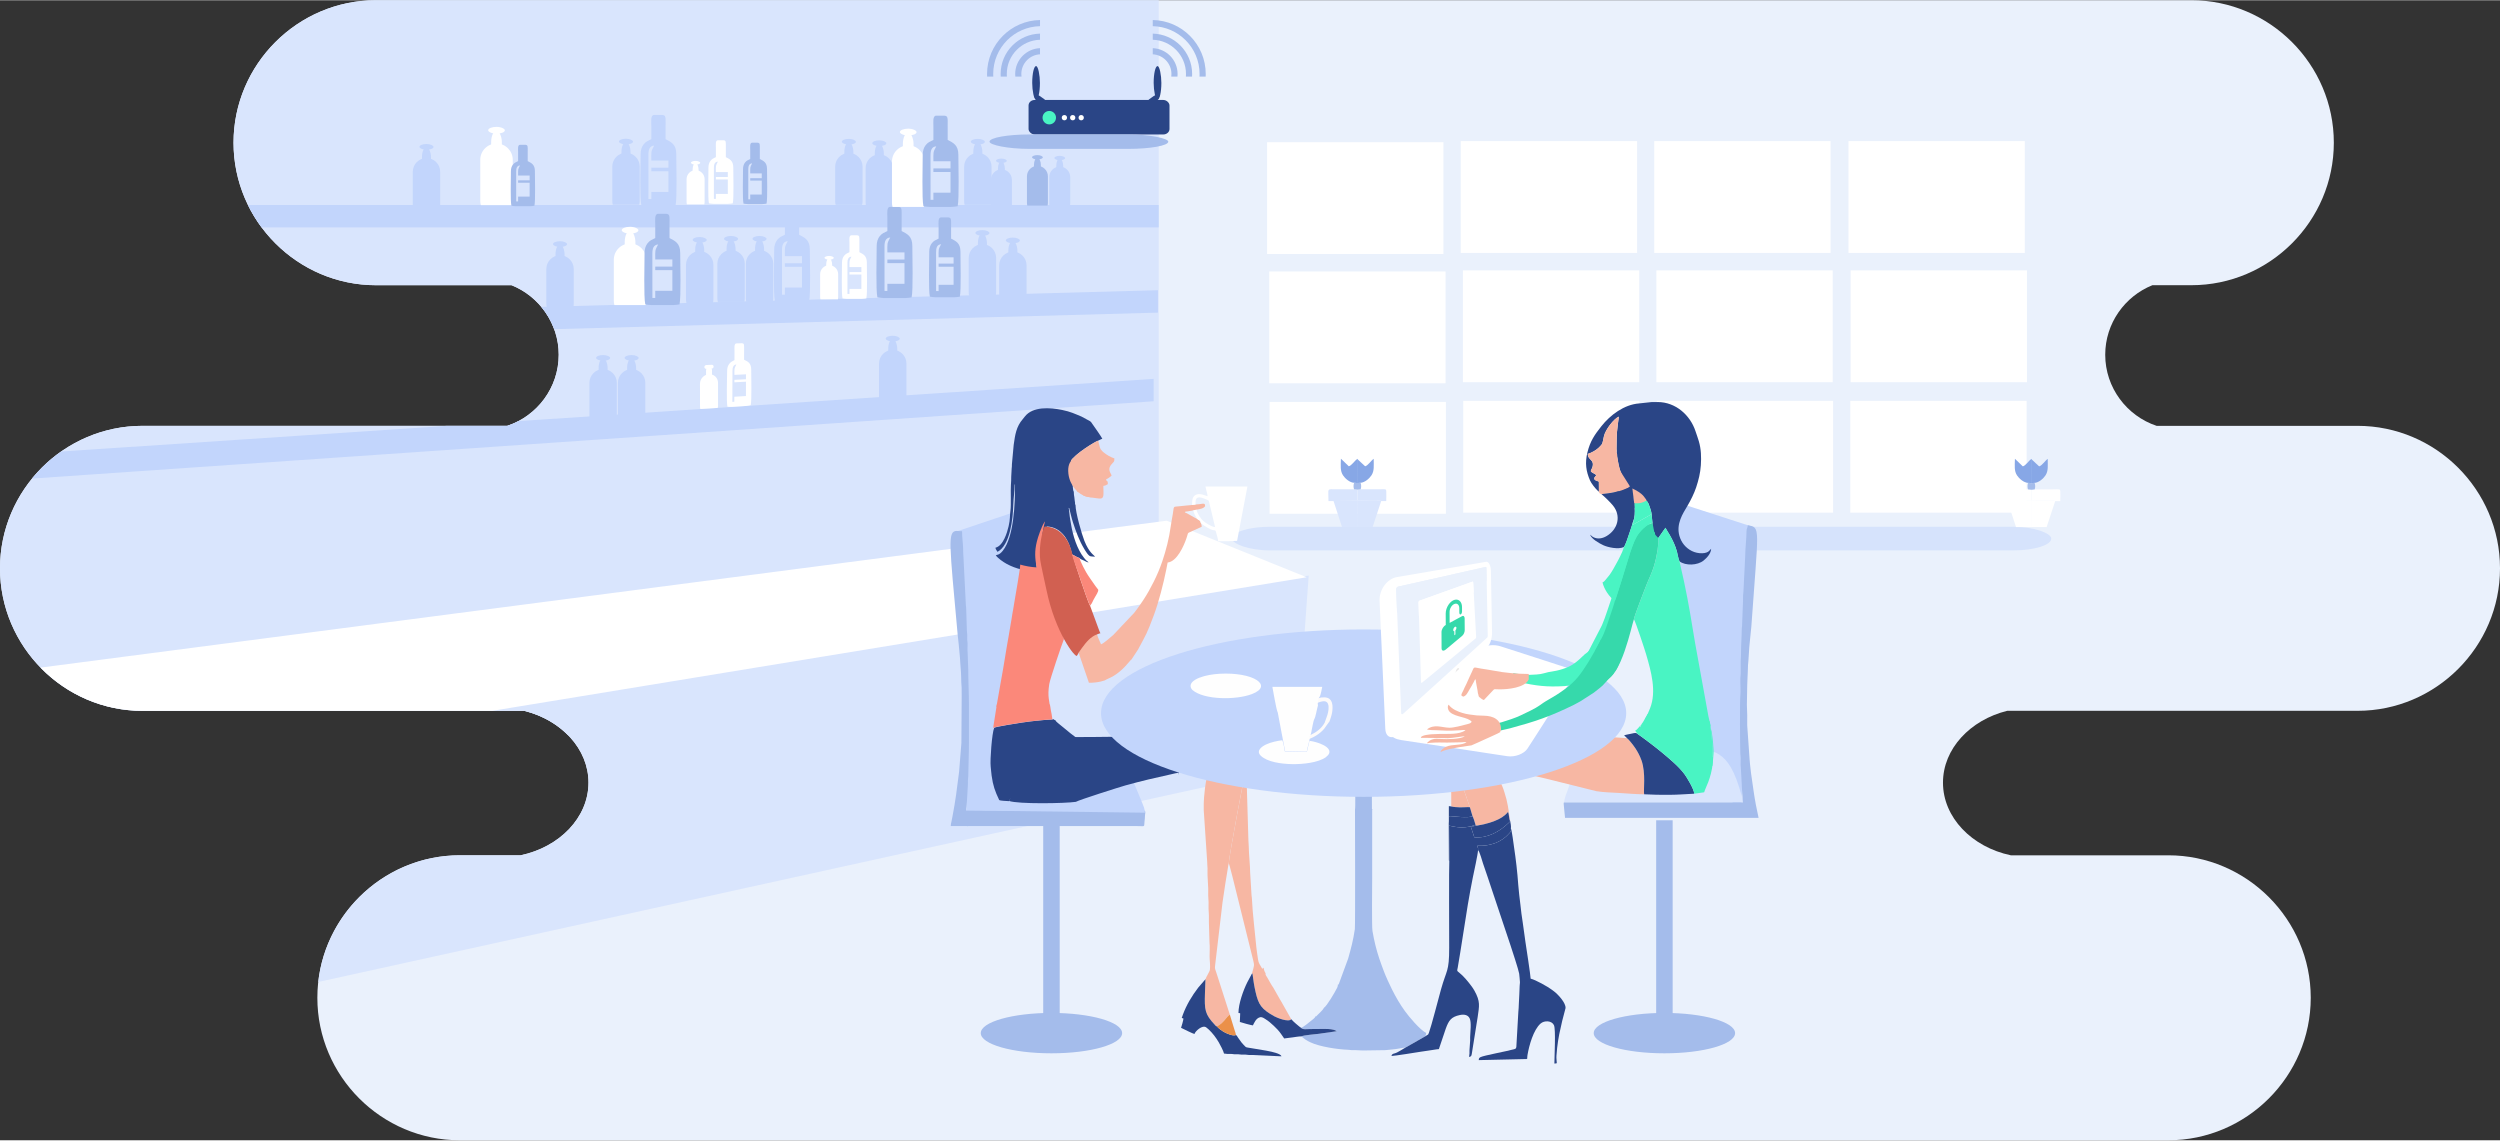 <?xml version="1.0" encoding="UTF-8"?>
<!DOCTYPE svg PUBLIC "-//W3C//DTD SVG 1.1//EN" "http://www.w3.org/Graphics/SVG/1.1/DTD/svg11.dtd">
<!-- Creator: CorelDRAW X8 -->
<svg xmlns="http://www.w3.org/2000/svg" xml:space="preserve" width="3.86644E+06px" height="1.76389E+06px" version="1.1" style="shape-rendering:geometricPrecision; text-rendering:geometricPrecision; image-rendering:optimizeQuality; fill-rule:evenodd; clip-rule:evenodd"
viewBox="0 0 370447 168929"
 xmlns:xlink="http://www.w3.org/1999/xlink">
 <rect x="0" y="0" width="370447" height="168929" fill="#333333" stroke="none"/>
 <defs>
  <style type="text/css">
   <![CDATA[
    .fil5 {fill:#2A4586}
    .fil9 {fill:#36D9AB}
    .fil7 {fill:#49F4C3}
    .fil17 {fill:#87A7E6}
    .fil8 {fill:#A4BCEB}
    .fil3 {fill:#C2D5FC}
    .fil11 {fill:#D16051}
    .fil2 {fill:#D6E3FC}
    .fil4 {fill:#D9E5FD}
    .fil12 {fill:#E7E6E6}
    .fil0 {fill:#EAF1FC}
    .fil15 {fill:#EB9049}
    .fil6 {fill:#F7B7A3}
    .fil10 {fill:#FB887A}
    .fil14 {fill:#FCFAFA}
    .fil13 {fill:#FEFEFE}
    .fil1 {fill:white}
    .fil16 {fill:#A4BCEB;fill-rule:nonzero}
   ]]>
  </style>
 </defs>
 <g id="__x0023_Layer_x0020_1">
  <g id="_657842728">
   <path class="fil0" d="M68138 126702l9010 0c5758,-1211 10054,-5590 10054,-10767l0 0c0,-5014 -4029,-9278 -9512,-10642l-56577 0c-11612,0 -21113,-9501 -21113,-21114l0 0c0,-11612 9501,-21113 21113,-21113l54063 0c4411,-1471 7613,-5647 7613,-10535l0 0c0,-4653 -2903,-8661 -6987,-10304l-20086 0c-11613,0 -21113,-9501 -21113,-21114l0 0c0,-11612 9500,-21113 21113,-21113l268994 0c11612,0 21113,9501 21113,21113l0 0c0,11613 -9501,21114 -21113,21114l-5774 0c-4084,1643 -6987,5651 -6987,10304l0 0c0,4888 3203,9064 7613,10535l29772 0c11612,0 21113,9501 21113,21113l0 0c0,11613 -9501,21114 -21113,21114l-51915 0c-5483,1364 -9511,5628 -9511,10642l0 0c0,5177 4296,9556 10054,10767l23328 0c11612,0 21113,9501 21113,21113l0 0c0,11612 -9501,21114 -21113,21114l-253152 0c-11612,0 -21113,-9502 -21113,-21114l0 0c0,-11612 9501,-21113 21113,-21113z"/>
   <g>
    <rect class="fil1" x="216819" y="59362" width="26129" height="16569"/>
    <rect class="fil1" x="245497" y="59362" width="26129" height="16569"/>
    <rect class="fil1" x="274175" y="59362" width="26129" height="16569"/>
    <rect class="fil1" x="216770" y="40028" width="26129" height="16569"/>
    <rect class="fil1" x="274224" y="40028" width="26129" height="16569"/>
    <rect class="fil1" x="245441" y="40028" width="26129" height="16569"/>
    <rect class="fil1" x="216452" y="20874" width="26129" height="16569"/>
    <rect class="fil1" x="273905" y="20874" width="26129" height="16569"/>
    <rect class="fil1" x="245122" y="20874" width="26129" height="16569"/>
    <g>
     <rect class="fil1" x="188123" y="59525" width="26129" height="16569"/>
     <rect class="fil1" x="188074" y="40190" width="26129" height="16569"/>
     <rect class="fil1" x="187755" y="21036" width="26129" height="16569"/>
    </g>
   </g>
   <rect class="fil2" x="182559" y="78018" width="121397" height="3506" rx="5655" ry="5655"/>
   <path class="fil3" d="M259854 78075c-2189,-709 -4227,-1369 -6129,-1984 -1775,-575 -3442,-1114 -5005,-1620 -199,5962 -395,11858 -589,17677 -192,5760 -382,11458 -570,17087 1476,1551 3043,3200 4711,4954 1781,1873 3687,3877 5726,6024 299,-6780 602,-13662 909,-20631 311,-7062 627,-14234 947,-21507z"/>
   <path class="fil4" d="M84106 108831c-1658,-1657 -3881,-2908 -6416,-3538l-56577 0c-11612,0 -21113,-9501 -21113,-21114l0 0c0,-11612 9501,-21113 21113,-21113l54063 0c4411,-1471 7613,-5647 7613,-10535l0 0c0,-4653 -2903,-8661 -6987,-10304l-20086 0c-11613,0 -21113,-9501 -21113,-21114l0 0c0,-11612 9500,-21113 21113,-21113l115981 0 0 35277c0,24518 0,49051 0,73554l-87591 0z"/>
   <rect class="fil5" x="152410" y="14777" width="20885" height="5112" rx="917" ry="808"/>
   <path class="fil3" d="M4749 70878c1245,-1527 2698,-2878 4316,-4009 12315,-820 24457,-1628 36400,-2422l20768 -1381 8943 0c572,-191 1123,-427 1650,-704l12924 -860c14142,-941 28076,-1867 41716,-2774 13365,-889 26541,-1766 39475,-2625 0,271 0,543 0,814 0,274 0,548 0,823 0,277 0,556 0,836 0,281 0,563 0,848 -13134,904 -26481,1823 -40060,2759 -13846,955 -27960,1927 -42358,2920 -14684,1012 -29689,2048 -44996,3102 -12708,876 -25640,1767 -38778,2673z"/>
   <path class="fil3" d="M82118 48740c-445,-1213 -1095,-2328 -1909,-3303l25464 -688c22067,-596 44041,-1190 65909,-1781 0,548 0,1099 0,1651 0,554 0,1111 0,1670 -21797,597 -43715,1197 -65699,1800l-23765 651z"/>
   <path class="fil3" d="M38766 33664c-772,-1039 -1451,-2150 -2025,-3321l134956 0 0 3321 -132931 0z"/>
   <path class="fil4" d="M68138 126702l9010 0c5758,-1211 10054,-5590 10054,-10767l0 0c0,-5014 -4029,-9278 -9512,-10642l-8866 0c16937,-2715 32915,-5275 48012,-7693 28334,-4539 53919,-8640 77088,-12352 -347,4783 -693,9547 -1037,14288 -342,4723 -684,9433 -1024,14117 -23001,5056 -48373,10634 -76427,16804 -20985,4614 -43675,9604 -68279,15015 1175,-10520 10161,-18770 20981,-18770z"/>
   <path class="fil1" d="M72957 105293l-51844 0c-5907,0 -11267,-2460 -15108,-6404 17677,-2307 34198,-4463 49694,-6485 16708,-2179 32309,-4212 46891,-6114 13545,-1768 26317,-3434 38282,-4996 11261,-1470 21926,-2859 32010,-4171 1626,658 3270,1322 4927,1992 1676,678 3371,1363 5082,2055 1733,700 3491,1410 5264,2127 1796,725 3616,1462 5459,2206 -10189,1669 -21002,3443 -32479,5326 -12285,2015 -25434,4172 -39485,6476 -15052,2468 -31241,5125 -48693,7988z"/>
   <path class="fil3" d="M141508 78794c2189,-736 4228,-1419 6130,-2057 1775,-596 3441,-1155 5005,-1680 198,6181 395,12293 589,18326 192,5972 382,11879 570,17714 -1476,1608 -3044,3318 -4712,5136 -1780,1942 -3686,4020 -5725,6245 -299,-7029 -602,-14163 -909,-21388 -312,-7321 -628,-14757 -948,-22296z"/>
   <path class="fil4" d="M231753 118861l26437 8c120,-282 82,109 60,-533 -193,-444 -342,-1066 -528,-1666 -1045,-3358 -2157,-4494 -3411,-5154 -485,-255 -1259,-35 -1775,-35 0,329 16,261 -51,193l-1439 977c-1237,271 -2392,762 -3655,798 -1237,36 -2530,-38 -3760,-388 -1159,-8 -2444,-567 -3616,-913 -1070,-315 -2459,-466 -3474,-1308 -235,443 -454,-560 -1423,411 -717,718 -1425,2244 -2066,3782 -101,244 -153,424 -263,694 -213,521 -336,857 -524,1399 -165,474 -405,967 -512,1735z"/>
   <path class="fil6" d="M214943 111500c9,11 20,26 25,35 154,248 1345,3756 1428,3991l1409 4048 385 1314c105,140 395,1055 450,1290l30 71c139,92 70,75 301,39l1066 -223c460,-112 912,-245 1325,-403 963,-370 1592,-772 2084,-1373 104,151 119,446 159,658 49,268 61,578 182,702l-343 -2223c-121,-692 -308,-1436 -523,-2075 -112,-333 -198,-651 -337,-936 -150,-305 -249,-592 -429,-895 -211,-355 -520,-815 -809,-1126 -163,-176 -233,-139 -239,-423 1178,-98 2914,232 4085,499 1300,295 2551,533 3831,856l7518 1873c1015,175 2404,206 3474,272 1172,72 2457,188 3616,190 -137,-512 283,-3143 -399,-5030 -244,-675 -566,-1276 -908,-1793 -249,-376 -979,-1339 -1249,-1489 -1766,-158 -3598,-170 -5352,-314l-10833 -475c-397,-55 -900,4 -1331,-45 -420,-47 -889,-45 -1383,-42l-1375 -52c-475,0 -951,2 -1426,-1l-1834 -6c-949,50 -1435,-272 -2131,779 -406,613 -545,1577 -467,2307z"/>
   <path class="fil5" d="M151321 84327c718,201 1631,362 2416,392 -244,-1392 -305,-2246 44,-3624 169,-667 685,-2072 1087,-2683l126 -159 139 -281c2207,112 3303,2075 3713,4142 336,128 768,468 1134,541 176,231 226,162 646,373 239,121 405,225 679,289 -99,-147 -202,-177 -345,-317 -152,-149 -199,-214 -334,-380 -1038,-1286 -1648,-3306 -1919,-4955 -62,-375 -150,-808 -195,-1180 -26,-215 -115,-1166 -162,-1264 179,72 53,-48 120,186 168,593 270,1199 510,1934 457,1396 922,2702 1665,3937 167,278 621,1081 966,1122 239,29 417,51 662,51 -152,-227 -871,-541 -1588,-2334 -395,-988 -1316,-4209 -1316,-5303 -87,-136 -76,-167 -73,-357 -49,-213 -57,-499 -100,-794 -49,-335 -82,-432 -82,-824 -166,-270 -143,-889 -177,-1251 -42,-443 -70,-871 -116,-1312l-23 -479c-35,-294 -47,-684 -64,-1002 -28,-528 -105,-555 176,-856 655,-702 1633,-1383 2461,-1920 323,-210 996,-627 1360,-762 233,-91 375,-216 611,-271 -45,-172 -1332,-2005 -1535,-2284 -116,-160 -114,-210 -287,-325l-1256 -680c-1053,-435 -1618,-724 -2885,-985 -1781,-366 -4346,-546 -5528,985l-294 368c-978,1122 -1136,2325 -1348,3795l-265 2892c0,275 -8,426 -36,627l-66 1207c2,465 -14,835 -47,1226 -63,761 50,2951 -67,3802 -124,903 -17,1226 -272,2326 -226,975 -805,2920 -1956,3187 16,190 215,476 306,612 1857,-982 2291,-4844 2344,-7026 25,-1016 203,-1953 203,-2955l51 0c0,2706 -125,7732 -1826,9836 -519,641 -813,551 -1027,654 294,438 1122,1007 1623,1280 303,166 672,334 1011,466 220,86 916,330 1136,333z"/>
   <path class="fil6" d="M242207 74846c1228,120 1408,-205 2277,-505 -226,-162 -380,-1052 -2746,-2137l469 2642z"/>
   <path class="fil5" d="M236927 72828l-10 -1501c-218,-109 -556,-147 -642,-324 -147,-303 174,-421 258,-620 -235,-285 -652,-324 -811,-611 17,-196 196,-370 265,-657 263,-1091 -711,-963 -710,-1886 629,-195 1250,-574 1617,-924 670,-637 527,-607 779,-1715 224,-980 1491,-2608 2206,-2888 -87,782 -217,1514 -280,2316 -68,856 -33,1649 -64,2492 11,85 29,173 25,260 -12,273 22,84 -54,201 134,62 110,482 123,653 125,692 208,1490 473,2137 51,154 114,297 164,411l137 378c142,164 340,582 482,786 176,252 385,486 588,677 -291,310 -1663,545 -2032,798 11,373 755,1806 990,1989 331,257 1282,334 1808,415l-358 -2868c1697,781 1808,1421 1971,1538 92,147 92,97 122,263 217,172 361,604 473,911 111,305 247,744 286,1090l127 1295c47,1233 -377,2923 -1238,3684 -495,439 -654,388 -1022,610 1550,-143 2889,-1910 3122,-2053l1063 -1515c171,342 433,709 646,1085 419,737 861,1655 1068,2495 68,274 261,1246 369,1396 909,673 2658,617 3574,-126 487,-395 1097,-1057 1113,-1740 -195,143 -317,633 -1324,665 -1110,35 -2076,-494 -2709,-1268 -283,-346 -534,-812 -673,-1313 -490,-1772 482,-3257 1213,-4478 461,-769 983,-1832 1271,-2701 359,-1088 615,-2095 695,-3277 83,-1223 45,-2397 -301,-3572 -161,-548 -321,-959 -496,-1490 -775,-2357 -2932,-4312 -5616,-4309l-825 0c-46,4 -91,8 -136,14l-1793 194c-2196,172 -4254,1703 -5578,3386 -973,1237 -1649,2169 -2067,3891 -378,1559 -199,2777 393,4140 187,432 750,1150 1110,1488 79,74 27,25 81,72 46,40 81,63 127,106z"/>
   <path class="fil7" d="M239056 87715c-92,445 -714,2228 -908,2809 -193,578 -503,1482 -750,2028 -26,57 -61,127 -97,204l-2106 4074c283,59 2297,2458 2738,2516 10,2 784,-608 1056,-1158l2765 -7877c57,-481 1828,-5014 2013,-5429 423,-954 726,-1629 1013,-2738 216,-831 519,-2479 431,-3350 -224,136 -1505,1828 -2989,1964 352,-213 504,-164 979,-584 823,-728 1230,-2346 1185,-3526 -888,218 -1838,1260 -2217,1911 -463,794 -851,1996 -1143,2950 -212,690 -1838,6021 -1970,6206z"/>
   <path class="fil7" d="M245722 79685c93,911 -224,2632 -449,3501 -301,1159 -617,1864 -1059,2861 -193,433 -2044,5169 -2104,5672 259,411 1613,4509 1823,5239 720,2490 1569,5440 570,7965 -192,485 -483,1195 -780,1609 166,27 637,382 942,540 346,180 660,334 1040,489 2074,848 4400,930 6576,348 399,-106 801,-276 1172,-364 -42,-457 -228,-1000 -306,-1466l-1950 -10730c-543,-3255 -959,-5936 -1654,-9193l-675 -3010c-108,-150 -301,-1122 -369,-1396 -207,-840 -649,-1758 -1068,-2495 -213,-376 -475,-743 -646,-1085l-1063 1515z"/>
   <g>
    <path class="fil8" d="M247340 122068c0,0 3,-811 0,0zm13244 -917c-249,-1068 -570,-2767 -722,-3861l-390 -2717c-51,-475 -120,-927 -157,-1370 -23,-283 -36,-421 -60,-704l-354 -5044c-14,-496 0,-1030 2,-1530 3,-508 -51,-958 -51,-1527 0,-1128 51,-1806 51,-2902l116 -2991c90,-656 144,-2510 277,-3542l214 -2128c1039,-14893 1426,-14673 -528,-15043 0,356 -179,470 -183,838 -13,1291 -184,2458 -199,3823l-255 5092c-1,295 -47,347 -55,608 -19,651 4,1260 -52,1934l-99 2600c-12,236 -53,314 -52,609 4,958 -106,2305 -101,3209 2,493 -13,908 -48,1327l-1 1985c0,295 -47,347 -54,608 -25,817 80,1923 -6,2693 -78,690 -48,7542 7,8562 13,237 54,314 52,610 -1,387 -36,1002 13,1362 48,349 26,901 74,1250l67 1308c21,872 102,1682 160,2548 22,133 60,52 -60,111l-26437 -2c-42,60 -23,-18 -43,108 -9,60 -9,66 -4,128l200 2048 13600 0 15078 0z"/>
   </g>
   <path class="fil8" d="M200764 116568c63,277 92,3166 18,3337 0,534 51,17234 -20,17724 -242,1665 -558,2822 -988,4359l-1437 3910c-56,-74 -35,31 -51,-156 -79,163 -12,308 -143,574 -340,689 -1524,2705 -1955,2978 -152,331 -725,829 -940,1053 -273,285 -204,243 -324,198 -22,242 -405,470 -697,716 -308,258 -1121,925 -1436,1003 240,299 802,189 1267,185 476,-4 951,-7 1427,-12 716,-7 2086,-77 2591,336l-2612 376c-513,67 -2338,207 -2641,387l644 490c240,161 457,264 726,394 1324,637 4054,1053 5621,1102 253,8 258,46 508,53 183,5 379,-4 564,-3 358,0 643,53 1068,52l3312 -49c324,-9 688,-89 1018,-103 584,-25 1814,-302 1986,-282l2955 -1681c39,-209 96,-247 101,-482 -964,-510 -2538,-2402 -3136,-3229 -743,-1027 -1356,-2086 -1923,-3221 -345,-688 -938,-1966 -1198,-2672 -235,-635 -457,-1212 -677,-1870 -469,-1407 -759,-2627 -1020,-4123 -112,-643 -43,-6738 -43,-7697 0,-3429 0,-6857 0,-10286l93 0c-167,-94 -134,-49 -129,-560 5,-591 -33,-1600 45,-2088l-9 -1630c-140,0 -107,33 -81,-110 -198,-616 -752,-1509 -1066,-1951 -170,-241 -1112,-1514 -1400,-1685l-18 4663z"/>
   <path class="fil6" d="M214943 113809l80 1944c-98,451 22,1214 22,1885l0 1828c387,93 914,118 1324,132 450,15 1039,-61 1436,-24l-1409 -4048c-83,-235 -1274,-3743 -1428,-3991 -5,-9 -16,-24 -25,-35 -125,341 0,1784 0,2309z"/>
   <path class="fil9" d="M239292 89006c-96,466 -746,2329 -949,2936 -201,603 -525,1547 -784,2119 -27,58 -63,132 -101,212l-2200 4257c295,62 2093,2208 2554,2269 2450,-606 3924,-8015 4298,-9080 60,-503 1911,-5239 2104,-5672 442,-997 758,-1702 1059,-2861 225,-869 542,-2590 449,-3501 -708,-708 -496,-565 -862,-2241 -927,228 -1919,1317 -2315,1996 -484,830 -890,2086 -1195,3083 -221,720 -1920,6290 -2058,6483z"/>
   <path class="fil6" d="M179059 114582c-408,514 -693,3717 -690,4430 1,340 1,680 0,1019l511 7637c-2,394 42,651 51,967 10,341 -26,735 1,1068l101 1936c5,337 -1,682 -2,1020 -1,400 53,622 53,966 1,340 -1,681 -3,1021 -1,368 54,563 52,966 -1,340 0,679 0,1019l88 3018c70,507 15,1467 14,2023 -1,592 128,1394 47,1981 -46,328 -548,1029 -658,1411l-74 2055c-85,2476 -14,3138 1449,4688 56,59 80,97 120,134 154,141 41,74 183,98 979,-378 1479,-1523 1938,-1710l-2018 -6283c-241,-722 -223,-493 -129,-1363l1056 -8976c155,-1004 298,-1935 437,-2924l351 -2144c25,-182 81,-576 142,-766 -21,-690 2412,-13726 2607,-14116l12 -193c99,-711 418,-1667 462,-2341 53,-811 -214,-1784 -729,-2007 -230,-190 -540,-133 -917,-133 -334,0 -695,33 -1019,-23 -367,142 -880,772 -1118,1044 -295,338 -619,827 -864,1274 -266,483 -462,922 -678,1461 -214,535 -309,1102 -503,1649l-273 94z"/>
   <rect class="fil8" x="154581" y="121765" width="2443" height="30588"/>
   <path class="fil8" d="M168487 122373c958,0 1058,119 1075,-250 9,-207 13,-283 31,-426 35,-275 62,-537 65,-801 4,-233 26,-251 46,-417 5,-39 12,-159 10,-194l-55 -183 -26502 -71c39,-392 97,-852 116,-1222l145 -2503c22,-198 5,-452 6,-656 0,-306 51,-369 54,-658 21,-1688 100,-3327 100,-5145 0,-1783 0,-3565 0,-5347 0,-1758 -102,-3532 -102,-5296l-94 -2553c-43,-379 -1,-920 -6,-1319 -3,-283 -51,-324 -55,-607 -3,-237 7,-479 4,-717 -3,-282 -51,-324 -55,-607l-98 -3211c0,-295 -46,-347 -54,-608l-352 -7031c-37,-457 -47,-863 -52,-1324 -7,-644 -155,-1560 -155,-2544 -318,0 -510,-41 -867,-49 -1273,141 -1024,1762 209,15321 193,1644 553,5388 555,7135 0,315 54,395 54,710l-51 8252 -343 4291c-345,2646 -481,4012 -996,6693 -37,190 -89,459 -127,637 -49,226 -115,463 -115,700 9208,0 18401,0 27609,0z"/>
   <path class="fil10" d="M151178 83624c0,560 -724,4749 -828,5311 -76,408 -144,877 -220,1325 -79,461 -168,888 -223,1322l-448 2643c-397,2146 -732,4513 -1129,6595l-662 3760c-45,80 43,147 43,147 251,-101 1357,65 1837,63 689,-3 1259,54 1987,54l3037 -8c225,-28 753,-94 987,-100 0,-877 -397,-1420 -81,-3414 124,-778 1863,-5892 2182,-6670 41,-102 -2115,-5993 -2438,-7820 -163,-920 -767,-4016 -830,-4654 -165,-1661 66,-3478 460,-4960l-126 168c-402,644 -919,2125 -1088,2829 -349,1453 -287,2354 -44,3822 -785,-32 -1698,-201 -2416,-413z"/>
   <path class="fil5" d="M219013 125938c228,156 646,1693 737,1966 232,695 465,1343 688,2012 228,685 448,1338 675,2024l2720 8127c198,610 1186,3589 1277,4172 62,394 71,851 110,1217 23,211 -40,320 -39,594l-53 1322c-68,819 -64,1855 -143,2557l-294 5153c-53,270 -94,283 -355,359 -975,284 -4484,921 -4947,1165 -195,102 -263,169 -269,444l7072 -161c208,-77 59,-37 146,-567 235,-1430 880,-3749 1937,-4683 567,-500 1661,-458 1987,230 294,618 65,4693 65,5690 201,0 206,-16 356,-51 0,-383 -85,-675 -48,-1117 27,-328 61,-792 99,-1123 82,-721 180,-1390 318,-2075 131,-649 282,-1334 436,-1958l494 -1887c61,-751 -1033,-1959 -1676,-2461 -132,-103 -219,-164 -350,-262 -641,-479 -2415,-1473 -3144,-1643 0,-383 -708,-5060 -779,-5484 -148,-881 -231,-1880 -385,-2773 -154,-890 -263,-1885 -364,-2793 -102,-909 -242,-1877 -304,-2802 -67,-983 -161,-1930 -266,-2892 -100,-918 -232,-1855 -369,-2788 -22,-145 -329,-2580 -462,-2720 77,396 -46,490 -234,708 -1162,1344 -2900,1950 -4747,1842 64,319 165,351 111,658z"/>
   <path class="fil5" d="M218670 122249l-30 -71c-1406,521 -2422,488 -3923,125l41 5264c-65,455 -19,11482 -19,12832 0,3622 -385,3207 -1212,6172 -392,1406 -1406,5370 -1798,6451 -102,281 -104,219 -182,277 -111,81 -200,112 -322,210l-2955 1681c-452,236 -1156,749 -1610,862 -276,68 -417,124 -478,387 431,0 3747,-537 4358,-634l888 -130c456,-47 1457,-247 1783,-254l1027 -3048c441,-1196 788,-1728 2074,-2000 685,-145 1218,-6 1460,489 289,589 95,2021 73,2775 -5,166 11,346 2,511l-100 1428c-13,164 7,343 -2,507 -12,230 -51,241 -51,509 409,-96 358,-309 437,-735l828 -5181c230,-1660 439,-2268 -485,-3928 -144,-259 -298,-477 -467,-705 -431,-583 -1152,-1461 -1718,-1897 -484,-374 -363,-344 -291,-757 529,-3020 990,-6286 1499,-9348 226,-1359 484,-2739 744,-4043 106,-526 789,-3622 772,-4060 54,-307 -47,-339 -111,-658 1847,108 3585,-498 4747,-1842 188,-218 311,-312 234,-708 53,-277 -43,-831 -96,-1081l-143 157c-50,52 -76,76 -127,126 -1310,1253 -3100,2271 -5052,2109l-538 -1636c183,-3 661,26 743,-156z"/>
   <path class="fil6" d="M177279 74711l-642 84c-568,61 -1231,106 -1870,185 -1004,126 -767,-136 -982,1157 -101,607 -227,1218 -309,1831 -225,1711 -702,3573 -1246,5170 -367,1077 -783,2051 -1264,3014 -487,972 -970,1854 -1552,2726 -293,439 -568,854 -876,1262 -153,204 -304,411 -458,612l-3115 3302c-392,316 -1442,1293 -1827,1382 -38,-164 -90,-222 -151,-357 -117,-255 -446,-1042 -460,-1272 -477,197 -609,217 -984,492 -742,546 -1287,1480 -1769,2205 -5,7 -14,137 -46,68 -4,-8 -16,24 -24,35 196,112 125,74 270,516 66,201 141,393 198,566l1184 3450c634,0 1245,-59 1794,-192 226,-55 347,-120 564,-164 132,-107 907,-430 1147,-569 1640,-951 2547,-2363 2760,-2500l51 -37 968 -1477c1262,-2352 1303,-2320 2328,-5056 719,-1916 1440,-4733 1845,-6762 69,-350 128,-724 208,-1065 1359,-113 2408,-2455 2795,-3622 264,-796 133,-704 463,-861l1785 -813c0,-283 -57,-298 -102,-530 -113,-180 -40,-258 -198,-393 -43,-37 -134,-77 -192,-112 -92,-55 -136,-92 -189,-136 -203,-57 -1576,-903 -1816,-967 111,-152 -66,-60 510,-153 202,-32 380,-88 581,-102l641 -136c529,-108 1017,-142 1274,-526 -8,-360 -108,-401 -494,-344 -189,28 -576,89 -800,89z"/>
   <path class="fil3" d="M159420 114351c-1612,1005 -8563,1480 -9911,-563 -340,-130 -1249,-178 -1448,-766l-1442 594c-1199,736 -2269,2260 -3223,5595 -124,434 -108,498 -239,846l26502 331c-109,-874 -149,-730 -449,-1558l-1508 -3629c-1029,-1983 -1383,-2450 -2526,-2457l-2874 845c-455,317 -981,133 -1448,370l-1434 392z"/>
   <path class="fil5" d="M156086 106561c-305,253 -6423,11501 -6577,12085 1348,486 8299,373 9911,134 433,-273 6591,-2228 7356,-2438 2655,-730 4150,-1065 6843,-1665 280,-62 723,-182 1032,-211l0 319c49,-141 124,-1292 169,-1601 74,-507 173,-972 256,-1471 -1934,170 -3918,475 -5859,701 -1940,225 -5443,-2115 -7376,-1864 -1091,142 -5566,-3939 -5755,-3989z"/>
   <path class="fil11" d="M154649 78253c-435,1406 -691,3129 -509,4703 70,605 739,3541 919,4414 1325,6411 4285,10077 4515,9768 125,-188 234,-343 291,-531 9,-11 22,-43 27,-35 35,69 45,-61 51,-68 533,-725 1137,-1659 1959,-2205 415,-275 561,-295 1090,-492 142,20 53,47 -113,-408l-1354 -3678c-186,-225 -1195,-3204 -1375,-3739 -426,-1269 -847,-2549 -1235,-3868 -453,-2067 -1668,-4030 -4112,-4142l-154 281z"/>
   <path class="fil5" d="M157892 109236l-51 52c-1574,1141 -2360,1770 -3793,3031 -255,225 -435,461 -688,687 -285,255 -1142,1211 -1261,1504l23084 -2540 877 -2887c-1523,0 -3045,0 -4568,0 -4116,0 -8305,107 -12480,102 -450,-1 -705,51 -1120,51z"/>
   <path class="fil5" d="M147318 107810c-337,773 -624,4796 -523,5696 49,439 83,956 142,1385 205,1481 500,2320 1124,3621 199,127 1108,137 1448,166 154,-530 2321,-2460 2626,-2690 21,-179 379,-641 577,-676 119,-293 1118,-1532 1403,-1787 253,-226 527,-321 782,-546 1433,-1260 1748,-1796 3321,-2936l-326 -807c0,0 105,-250 -466,-960 -481,-597 -679,-869 -1028,-1569l-312 -146c-1560,85 -3061,245 -4581,468 -607,89 -3901,605 -4187,781z"/>
   <path class="fil6" d="M182079 127873c59,97 228,775 274,956 85,332 174,645 265,1009l3066 12364c225,892 158,824 -183,2050l86 -35c114,931 251,1829 456,2722 444,1930 865,2552 2788,3624 358,200 2119,935 2503,427l-1333 -2360c-108,-226 -229,-378 -339,-577l-1003 -1773c-129,-122 -720,-1202 -904,-1515 -69,-117 -280,-374 -210,-491 -23,-182 -94,-207 -184,-419 -93,-219 -55,-248 -128,-502l-196 161c-367,-675 -547,-803 -623,-1380 -73,-557 -188,-1196 -243,-1743l-373 -3650c-128,-1191 -237,-2470 -298,-3725 -10,-223 -40,-185 -50,-408l-204 -3361c7,-841 -206,-2927 -206,-3817 1,-383 -47,-599 -51,-916l-260 -8804c-64,-573 -43,-1300 -43,-1953 -195,390 -2628,13426 -2607,14116z"/>
   <path class="fil5" d="M241075 109349c270,150 1000,1113 1249,1489 342,517 664,1118 908,1793 682,1887 262,4518 399,5030 1230,72 2523,88 3760,80 1263,-7 2418,-109 3655,-166 -1,-660 -1138,-2493 -1449,-2907 -891,-1187 -2210,-2261 -3350,-3220 -795,-669 -2852,-2234 -3695,-2806 -210,-142 -560,-17 -937,64 -246,53 -781,144 -948,224 136,203 259,165 408,419z"/>
   <path class="fil1" d="M176637 74795l642 -84 -132 0c0,-546 -54,-1279 976,-976 279,82 468,179 736,283 331,130 246,124 386,683l805 3371c-339,-28 -691,-227 -953,-371 -333,-183 -506,-314 -787,-537 -382,-305 -914,-1126 -1011,-1672l-641 136 183 0c18,223 131,467 220,646l322 576c53,44 97,81 189,136 58,35 149,75 192,112 158,135 85,213 198,393 292,275 643,476 976,674 1375,819 1034,-181 1401,1198 57,216 165,575 170,797 475,0 950,0 1426,0 528,0 854,-51 1375,-51l1528 -8045 -6214 0c56,239 101,457 163,702 52,206 142,460 142,723 -350,-81 -1081,-484 -1696,-219 -535,232 -596,770 -596,1525z"/>
   <ellipse class="fil3" cx="202059" cy="105638" rx="38911" ry="12403"/>
   <path class="fil1" d="M206997 85473c1797,-308 3392,-580 4813,-822 1401,-239 2645,-455 3754,-643 914,-156 1752,-299 2523,-430 764,-129 1465,-254 2109,-366 388,-68 710,542 724,1341 27,1549 57,3091 85,4621 28,1525 55,3045 83,4553 14,776 -270,1703 -647,2078 -619,617 -1293,1290 -2025,2021 -740,737 -1544,1542 -2419,2413 -1052,1047 -2224,2223 -3546,3538 -1343,1337 -2843,2831 -4532,4506 -1333,1322 -2578,1224 -2649,-350 -69,-1538 -142,-3087 -209,-4643 -68,-1549 -137,-3109 -207,-4676 -71,-1589 -144,-3186 -216,-4791 -71,-1600 -142,-3203 -214,-4821 -74,-1681 1142,-3284 2573,-3529z"/>
   <g id="_562387472">
    <path class="fil0" d="M207184 86885c1753,-392 3314,-743 4707,-1053 1375,-306 2595,-585 3686,-831 903,-204 1734,-391 2498,-562 755,-169 1453,-325 2091,-472 48,-11 89,64 91,170 32,1692 66,3385 98,5060 33,1669 66,3327 98,4979 1,101 -36,221 -83,264 -619,564 -1289,1177 -2020,1841 -738,671 -1539,1397 -2412,2190 -1046,951 -2215,2008 -3524,3194 -1332,1207 -2818,2546 -4483,4051 -160,144 -300,109 -308,-72 -61,-1491 -119,-2994 -179,-4500 -60,-1502 -119,-3015 -181,-4528 -62,-1538 -125,-3084 -185,-4642 -60,-1549 -123,-3103 -187,-4666 -8,-197 124,-385 293,-423z"/>
    <path class="fil0" d="M207168 86889c1756,-393 3316,-744 4713,-1054 1378,-306 2600,-584 3693,-832 905,-205 1734,-391 2499,-564 757,-171 1453,-325 2093,-472 48,-11 89,64 91,170 13,575 22,1150 33,1724 2,104 -34,206 -83,224 -635,231 -1326,485 -2078,759 -758,276 -1584,574 -2482,900 -1083,394 -2294,834 -3657,1322 -1383,496 -2932,1051 -4668,1675 -169,61 -315,-49 -322,-241 -41,-1059 -83,-2124 -127,-3189 -8,-195 124,-384 295,-422z"/>
    <path class="fil0" d="M208474 87750c221,-59 410,108 418,374 9,264 -158,536 -380,602 -218,67 -412,-104 -422,-373 -12,-276 164,-544 384,-603z"/>
    <path class="fil0" d="M209858 87384c201,-51 364,111 373,360 9,252 -142,505 -340,565 -203,63 -376,-99 -385,-357 -9,-260 151,-517 352,-568z"/>
    <path class="fil0" d="M211125 87048c182,-46 331,109 339,346 7,243 -128,478 -309,535 -185,54 -340,-100 -348,-346 -10,-246 135,-489 318,-535z"/>
   </g>
   <g id="_562386992">
    <path class="fil1" d="M210336 88971c419,-149 826,-296 1223,-438 407,-146 805,-288 1188,-425 390,-138 766,-273 1130,-404 372,-133 734,-264 1082,-390 592,-213 1157,-414 1695,-606 548,-195 1072,-381 1564,-561 39,-15 73,40 77,122 70,1318 145,2653 217,3993 73,1350 146,2710 221,4080 4,84 -23,182 -61,214 -493,408 -1012,838 -1563,1292 -540,444 -1107,916 -1706,1411 -350,289 -713,589 -1088,899 -367,302 -748,614 -1140,939 -390,323 -792,655 -1207,996 -405,332 -822,676 -1251,1027 -79,65 -151,14 -154,-109 -32,-1013 -63,-2024 -94,-3026 -30,-988 -61,-1976 -91,-2954 -31,-981 -61,-1959 -90,-2935 -29,-958 -60,-1913 -90,-2861 -3,-120 59,-236 138,-264z"/>
    <path class="fil1" d="M210332 88975c418,-149 827,-295 1224,-436 408,-146 805,-289 1190,-426 389,-138 765,-275 1130,-405 373,-134 735,-263 1083,-389 594,-214 1157,-417 1695,-611 550,-198 1072,-379 1566,-562 39,-14 71,40 76,122 25,447 50,897 74,1346 4,83 -22,166 -62,184 -493,221 -1014,460 -1564,707 -538,242 -1103,497 -1698,763 -349,156 -710,322 -1084,489 -364,163 -742,333 -1131,506 -386,171 -784,351 -1194,533 -400,178 -809,361 -1231,551 -80,36 -148,-35 -152,-154 -20,-652 -41,-1305 -61,-1951 -3,-117 58,-238 139,-267z"/>
    <path class="fil1" d="M210959 89466c109,-42 205,58 210,224 5,168 -78,343 -189,388 -108,43 -203,-59 -209,-228 -6,-171 80,-342 188,-384z"/>
    <path class="fil1" d="M211660 89196c104,-39 191,60 196,222 6,163 -71,330 -176,371 -104,46 -195,-55 -200,-220 -6,-166 76,-334 180,-373z"/>
    <path class="fil1" d="M212333 88938c99,-38 182,61 188,216 6,159 -67,319 -167,360 -100,40 -184,-56 -190,-217 -8,-160 70,-322 169,-359z"/>
   </g>
   <path class="fil12" d="M215949 99021c152,-141 274,-55 280,190 7,239 -108,555 -255,696 -156,155 -287,72 -293,-173 -6,-247 116,-572 268,-713z"/>
   <path class="fil7" d="M242552 108642c843,572 2900,2137 3695,2806 1140,959 2459,2033 3350,3220 311,414 1448,2247 1449,2907l1439 -203 51 -40c137,-588 1026,-1951 1265,-4336 43,-422 59,-883 103,-1273 71,-635 -137,-2566 -261,-3288l-139 -539c-5,-8 -13,-25 -22,-35 144,1317 341,2980 285,4300 -1782,-267 -6546,-2249 -8289,-3152l-2427 -1348 131 -258c-250,134 -568,730 -885,814 54,103 45,91 118,186 114,148 88,27 137,239z"/>
   <path class="fil5" d="M183149 153333c-425,208 -1329,-213 -1650,-379 -389,-201 -848,-531 -1144,-852l-53 -63c-142,-24 -29,43 -183,-98 -40,-37 -64,-75 -120,-134 -1463,-1550 -1534,-2212 -1449,-4688l74 -2055 -1070 1241c-948,1239 -1738,2557 -2285,4031 -58,158 -94,313 -160,451 105,55 121,71 255,102 -4,185 -292,1240 -357,1375 248,131 1826,903 1987,916 108,-404 1169,-1397 1742,-978l334 277c617,571 1124,1244 1543,1971 210,366 669,1234 762,1633 209,0 262,40 458,51 180,9 380,-5 562,-2 263,3 281,40 508,53 181,9 379,-8 562,-2 251,7 254,46 506,54 184,5 379,-9 563,-3 252,7 255,46 507,54 180,5 381,-14 559,1l4281 201c-68,-255 -512,-398 -744,-479 -841,-291 -2211,-475 -3090,-627 -374,-65 -682,-115 -1050,-173 -480,-76 -350,-61 -758,-465 -199,-197 -376,-439 -542,-680 -100,-145 -157,-214 -255,-356 -102,-148 -155,-286 -293,-377z"/>
   <path class="fil5" d="M185501 144252l-680 1273c-594,1187 -1307,3171 -1307,4549 200,4 119,-14 255,51l-51 1273c146,70 1745,505 1935,509 201,-379 444,-1042 1043,-1203 326,-88 602,148 808,270 234,139 448,305 652,468 428,342 767,698 1153,1088 178,180 340,409 500,621 183,244 318,449 480,691l1264 -162c391,-48 835,-144 1270,-144 303,-180 2128,-320 2641,-387l2612 -376c-505,-413 -1875,-343 -2591,-336 -476,5 -951,8 -1427,12 -465,4 -1027,114 -1267,-185 -310,-193 -499,-404 -770,-611 -253,-194 -464,-439 -687,-663 -384,508 -2145,-227 -2503,-427 -1923,-1072 -2344,-1694 -2788,-3624 -205,-893 -342,-1791 -456,-2722l-86 35z"/>
   <path class="fil13" d="M180694 99804c-995,56 -2102,240 -2973,586 -456,180 -858,409 -1092,686 -349,412 -229,883 115,1171 1697,1422 6400,1482 8795,553 3187,-1236 221,-3283 -4845,-2996z"/>
   <path class="fil6" d="M236927 72828c79,302 160,249 375,356 230,-52 820,-34 1355,-179 950,-144 1527,-304 2142,-585 757,-280 674,-407 674,-407 38,-69 -1317,-2090 -1371,-2252 -251,-860 -390,-1642 -473,-2137 -13,-171 11,-591 -123,-653 54,-201 64,78 29,-461 31,-843 -4,-1636 64,-2492 63,-802 193,-1534 280,-2316 -715,280 -1982,1908 -2206,2888 -252,1108 -109,1078 -779,1715 -367,350 -988,729 -1617,924 -1,923 973,795 710,1886 -69,287 -248,461 -265,657 159,287 576,326 811,611 -84,199 -405,317 -258,620 86,177 424,215 642,324l10 1501z"/>
   <path class="fil6" d="M158809 69059c-178,-923 869,-1141 1732,-868 605,192 1353,751 1471,1337 329,1630 -2922,999 -3203,-469zm-11 738c726,226 1234,738 1548,1292 388,683 412,1493 180,2299 716,294 1519,328 2227,437 959,148 742,-531 742,-1863 270,-23 486,-137 662,-255 0,-725 -219,-283 -254,-713 150,-40 664,-387 815,-560 -113,-422 -794,-946 166,-1870 225,-217 241,-260 241,-676 -142,-68 -281,-94 -442,-169 -146,-68 -264,-127 -403,-208 -447,-264 -1146,-720 -1302,-1244 -92,-308 -157,-687 -247,-1010 -364,135 -1037,552 -1360,762 -828,537 -1806,1218 -2460,1920 -282,301 -205,328 -177,856 17,319 29,708 64,1002z"/>
   <path class="fil7" d="M243182 107403l-272 851 2087 933c1743,903 6969,3988 8751,4255 164,-2376 -122,-4264 -267,-5581 31,-180 -115,-926 -169,-1051 -371,87 -632,389 -1031,496 -2176,581 -3898,914 -5973,66 -379,-155 -693,-422 -1039,-602 -306,-158 -948,-995 -1114,-1022 -95,152 -598,1065 -706,1228 -107,159 -218,267 -267,427z"/>
   <path class="fil5" d="M237302 73184c521,434 1285,1178 1692,1673 1267,1543 756,3516 -894,4519 -595,361 -1313,533 -1985,192 -288,-146 -276,-232 -491,-376 162,608 1354,1291 1987,1578 634,288 2186,650 3005,256 218,-184 679,-1642 814,-2037 121,-355 241,-710 358,-1069 94,-287 238,-865 358,-1098 152,-748 94,-1518 68,-2286 -587,-80 -1083,-300 -1444,-590 -170,-137 -400,-379 -520,-548 -161,-225 -223,-423 -356,-632 -289,34 -914,183 -1237,239 -358,62 -1023,142 -1355,179z"/>
   <path class="fil10" d="M147175 107810c286,-176 3580,-692 4187,-781 1521,-223 3022,-383 4582,-468l-109 -737c-45,-275 -86,-439 -137,-700 -32,-166 -70,-598 -139,-777 -234,5 -762,69 -987,95l-3037 7c-728,0 -1298,-53 -1987,-50 -480,1 -1473,-179 -1724,-84l-110 11 -505 3217c8,317 -129,178 -34,267z"/>
   <path class="fil7" d="M242146 76822c-120,233 -264,811 -358,1098 -117,359 -237,714 -358,1069 -135,395 -596,1853 -814,2037 -48,583 -1549,3376 -2124,4139l-548 675c-184,221 -243,302 -486,430 234,1004 1007,2180 1834,2736 138,-193 1837,-5763 2058,-6484 305,-996 711,-2252 1195,-3082 396,-679 1388,-1768 2315,-1996l-127 -1295 -2785 1587 198 -914z"/>
   <path class="fil10" d="M161525 89721c425,-538 270,-509 750,-1309 105,-176 531,-814 456,-1072l-397 -520c-133,-201 -247,-342 -378,-539 -135,-202 -241,-336 -376,-540 -132,-198 -234,-365 -369,-548 -226,-303 -1205,-2099 -1231,-2538 -366,-73 -798,-413 -1134,-541 350,1319 919,2599 1304,3868 162,535 1207,3514 1375,3739z"/>
   <path class="fil5" d="M218670 122249c-82,182 -560,153 -743,156l538 1636c1952,162 3742,-856 5052,-2109 51,-50 77,-74 127,-126l143 -157c-121,-124 -133,-434 -182,-702 -40,-212 -55,-507 -159,-658 -492,601 -1121,1003 -2084,1373 -413,158 -865,291 -1325,403l-1066 223c-231,36 -162,53 -301,-39z"/>
   <path class="fil7" d="M242214 74536c26,768 84,1538 -68,2286l-198 914 2785 -1587c-39,-346 -175,-785 -286,-1090 -112,-307 -256,-739 -473,-911 -257,97 -435,229 -760,314 -338,89 -633,94 -1000,74z"/>
   <path class="fil5" d="M214688 121258c0,247 15,504 -16,747l20 5407c28,141 -4,75 66,155l-41 -5264c1501,363 2517,396 3923,-125 -55,-235 -345,-1150 -450,-1290 -557,354 -2739,34 -3450,0l-52 370z"/>
   <path class="fil6" d="M158313 70153c408,3574 5120,5111 4643,1142 -171,-1428 -1256,-2789 -2132,-3255 -1252,-664 -2768,-135 -2511,2113z"/>
   <path class="fil14" d="M194749 103352c-12,12 -28,14 -34,40 -6,25 -53,66 -61,79 -145,239 -211,721 -211,1001 519,-211 2006,-1107 2341,-201 365,987 -488,2562 -475,2747 -470,870 -1227,1439 -2107,1850 -795,370 -807,138 -845,501l-30 -161c-88,77 -169,-141 -74,192l32 78c97,216 -30,63 88,174 1053,-237 2196,-917 2856,-1715l659 -927c8,-8 20,-34 23,-26 47,122 389,-951 457,-1319 188,-1012 185,-2363 -1140,-2367 -377,-1 -537,22 -818,104 -233,67 -487,203 -712,255 72,-150 47,-83 51,-305z"/>
   <path class="fil5" d="M214688 121258l52 -370c711,34 2893,354 3450,0l-385 -1314c-397,-37 -986,39 -1436,24 -410,-14 -937,-39 -1324,-132 -127,-24 -183,-46 -357,-46l0 1838z"/>
   <path class="fil15" d="M180302 152039l53 63c296,321 755,651 1144,852 321,166 1225,587 1650,379 -33,-217 -139,-518 -215,-744 -86,-256 -156,-510 -229,-739 -166,-519 -307,-1006 -465,-1521 -459,187 -959,1332 -1938,1710z"/>
   <path class="fil13" d="M189252 105332l74 171c1,2 34,162 36,171l490 2603c199,1046 382,2022 572,2992l3210 73c56,-533 485,-1740 438,-2119 -95,-334 -14,-115 75,-193 241,-617 376,-2173 657,-2620 91,-104 347,-1359 397,-1567 53,-219 138,-344 62,-549 0,-280 65,-762 210,-1000 9,-14 55,-54 61,-79 6,-26 22,-28 34,-41 90,-80 349,-1338 357,-1426l-7386 0c2,87 638,3512 713,3584z"/>
   <path class="fil13" d="M194038 109745l-386 1625 -3269 -60c-23,-189 -244,-1474 -367,-1658 -799,93 -1722,308 -2382,615 -585,272 -1580,911 -827,1664 942,940 3036,1237 4685,1262 1594,25 3818,-222 4945,-1006l370 -338c938,-1189 -1827,-2022 -2769,-2104z"/>
   <path class="fil6" d="M159636 72826c171,68 316,147 523,229 207,82 370,142 568,218 165,-687 156,-1284 -157,-1904 -215,-426 -706,-947 -1227,-1105 45,440 73,868 115,1312 34,361 11,980 178,1250z"/>
   <g id="_563832400">
    <path class="fil1" d="M226338 110893c336,-514 665,-1026 987,-1523 335,-517 660,-1027 979,-1526 661,-1032 1291,-2020 1886,-2959 519,-818 1022,-1610 1507,-2376 500,-789 985,-1554 1454,-2284 293,-455 -86,-1025 -836,-1267 -1507,-487 -3067,-996 -4688,-1522 -1684,-545 -3447,-1112 -5268,-1699 -968,-312 -2193,-197 -2717,278 -834,756 -1717,1550 -2641,2382 -898,810 -1849,1649 -2843,2529 -1140,1009 -2361,2075 -3657,3202 -1249,1086 -2571,2212 -3955,3406 -1029,888 -537,1846 1075,2091 1525,232 3012,459 4449,677 1384,210 2734,414 4048,613 1289,196 2544,388 3767,574 1183,179 2335,355 3461,526 1137,172 2484,-343 2992,-1122z"/>
    <g>
     <path class="fil1" d="M225371 110776c353,-517 701,-1025 1038,-1523 352,-522 697,-1033 1031,-1530 696,-1041 1360,-2029 1991,-2974 551,-823 1086,-1626 1600,-2401 530,-799 1045,-1576 1539,-2316 39,-59 -7,-130 -105,-160 -1630,-511 -3337,-1045 -5109,-1599 -1850,-579 -3782,-1186 -5802,-1815 -126,-40 -287,-24 -348,34 -803,767 -1641,1569 -2520,2408 -854,814 -1743,1664 -2678,2548 -1070,1009 -2207,2077 -3415,3197 -1160,1076 -2381,2196 -3658,3370 -116,107 -49,225 143,257 1551,260 3057,507 4520,750 1403,232 2776,459 4100,678 1303,216 2572,427 3809,632 1195,197 2358,390 3490,579 143,24 308,-38 374,-135z"/>
     <path class="fil1" d="M225364 110786c354,-516 701,-1026 1039,-1525 352,-519 695,-1031 1031,-1532 697,-1042 1363,-2033 1994,-2978 551,-826 1086,-1626 1603,-2400 534,-801 1045,-1579 1539,-2319 39,-59 -7,-129 -105,-160 -544,-171 -1098,-342 -1662,-520 -105,-33 -223,-15 -268,46 -546,747 -1118,1525 -1709,2336 -569,780 -1159,1596 -1774,2435 -700,956 -1442,1961 -2219,3019 -373,509 -760,1029 -1155,1559 -380,510 -768,1030 -1164,1560 -75,100 -17,202 131,226 796,132 1580,259 2347,388 139,23 305,-37 372,-135z"/>
     <path class="fil1" d="M225034 109885c96,-137 13,-280 -189,-316 -202,-35 -449,46 -548,184 -98,136 -9,280 195,316 205,35 445,-47 542,-184z"/>
     <path class="fil1" d="M225650 109000c91,-133 8,-269 -183,-306 -197,-38 -435,38 -532,172 -95,133 -9,272 189,309 200,37 435,-43 526,-175z"/>
     <path class="fil1" d="M226254 108135c87,-129 6,-263 -181,-301 -195,-39 -423,30 -516,160 -92,133 -9,266 186,303 191,41 424,-33 511,-162z"/>
    </g>
    <path class="fil1" d="M215352 101293c161,-151 53,-331 -245,-406 -295,-73 -675,-12 -834,137 -176,158 -64,339 234,412 300,69 684,9 845,-143z"/>
   </g>
   <path class="fil7" d="M235483 96357c-78,178 -515,426 -645,550 -1191,1139 -1857,1761 -3321,2204 -1323,420 -1760,304 -2753,622 -596,190 -1571,206 -2197,234 -601,27 -1353,-89 -1963,-189 -160,-27 -300,-101 -401,-37 14,161 -16,368 -29,536 -7,83 -20,193 -24,284 -10,234 -29,138 40,230l876 241c2552,555 4102,758 6733,601 258,-15 510,-70 784,-94l1541 -356c254,-88 482,-168 732,-269 123,-49 236,-100 359,-159l1389 -878c142,-111 188,-217 348,-279 49,-120 11,-72 88,-104l40 -30 49 -75 39 -29 40 -29c49,-119 11,-71 89,-104 73,-168 319,-423 426,-581l396 -685c108,-221 177,-375 229,-509 -85,-49 -2400,-1583 -2865,-1095z"/>
   <path class="fil9" d="M237196 94779c-32,218 -1708,3097 -1833,3294 -1154,1805 -1805,2801 -3626,4107 -1636,1197 -2284,1349 -3512,2251 -736,541 -2066,1143 -2912,1547 -813,388 -1891,729 -2770,1000 -230,71 -452,84 -565,207 88,145 133,360 185,530 26,83 54,196 87,285 85,231 19,150 152,196l1301 -296c3731,-1005 5940,-1744 9481,-3478 347,-169 669,-374 1034,-561l1963 -1268c311,-237 590,-451 890,-698 147,-121 281,-238 425,-369l1535 -1675c148,-193 167,-321 359,-477 18,-144 -14,-75 78,-153l41 -51 37 -102 41 -51 42 -52c17,-144 -15,-75 78,-153 30,-205 260,-596 340,-812l254 -894c57,-277 86,-465 102,-625 -138,4 -2774,-2448 -3207,-1702z"/>
   <path class="fil6" d="M222336 108431c-42,-144 -73,-43 78,-237 111,-1647 -1239,-2154 -2476,-2175 -933,-15 -1305,-42 -2195,-183 -400,-63 -668,-112 -1057,-232 -612,-189 -1519,-518 -2031,-1222 -215,265 -134,807 222,1125 829,739 2677,697 3203,1421 -288,249 -106,187 -789,376 -587,162 -1906,508 -2521,495 -1188,-26 -2186,-590 -3318,233 171,139 1169,123 1400,135 248,12 443,18 688,32 1546,89 1492,22 2885,-30 251,-9 522,-78 730,-1 -946,687 -2637,521 -3733,546l-1211 50c-203,10 -1595,120 -1650,466 -18,115 -132,57 325,67l3239 39c184,-5 216,18 399,14 796,-18 2290,-308 2525,-287 -662,459 -2665,451 -3492,406 -444,-24 -892,-109 -1399,90 -440,172 -382,241 -696,480l60 82c249,-105 455,-81 708,-101 679,-54 1500,-29 2191,-19l2158 -43c217,-12 550,-74 732,-15 -737,535 -2041,255 -3023,670 -325,137 -819,506 -820,800 511,-354 1968,-575 2704,-724l559 -76c178,-22 331,-51 523,-84 1233,-210 302,67 1647,-495 372,-155 808,-360 1139,-518 371,-178 2020,-885 2296,-1085z"/>
   <path class="fil6" d="M217002 101885l287 -581c241,-517 497,-1131 780,-1710 443,-909 118,-770 1412,-555 607,101 1225,178 1832,300 1665,334 3546,485 5213,492l0 806 -4 0c-546,1250 -3102,1486 -4331,1474 -839,-8 -709,-102 -965,160l-1346 1426c-268,-92 -264,-150 -469,-268 -133,-164 -231,-121 -308,-314 -21,-53 -29,-151 -43,-218 -23,-105 -43,-158 -68,-222 12,-211 -345,-1784 -329,-2031 -179,56 -35,-83 -309,433 -95,180 -205,330 -284,516l-336 563c-273,465 -463,916 -909,1035 -338,-124 -345,-231 -167,-578 88,-170 271,-516 344,-728z"/>
   <g id="_309068736">
    <rect class="fil5" transform="matrix(0.07 -0.07 0.052 0.052 152894 14373.4)" width="11534" height="61514" rx="54491" ry="54491"/>
    <rect class="fil5" x="152952" y="9760" width="1142" height="4982" rx="5396" ry="4414"/>
   </g>
   <g id="_642942376">
    <rect class="fil5" transform="matrix(-0.07 -0.07 -0.052 0.052 172148 14373.4)" width="11534" height="61514" rx="54491" ry="54491"/>
    <rect class="fil5" x="170948" y="9760" width="1142" height="4982" rx="5396" ry="4414"/>
   </g>
   <g id="_642940120">
    <circle class="fil1" cx="157721" cy="17402" r="392"/>
    <circle class="fil1" cx="158952" cy="17402" r="392"/>
    <circle class="fil1" cx="160210" cy="17402" r="392"/>
   </g>
   <g id="_642936304">
    <path class="fil16" d="M154109 7102c-997,38 -1897,459 -2557,1119 -693,693 -1122,1651 -1122,2708 0,130 6,258 19,384l917 0c-17,-125 -25,-254 -25,-384 0,-806 327,-1536 855,-2064 495,-495 1167,-813 1913,-851l0 -912z"/>
    <path class="fil16" d="M154109 4945c-1593,39 -3031,701 -4082,1751 -1083,1084 -1753,2580 -1753,4233 0,129 4,257 12,384l913 0c-9,-126 -14,-254 -14,-384 0,-1401 568,-2670 1487,-3588 885,-886 2096,-1445 3437,-1485l0 -911z"/>
    <path class="fil16" d="M154109 2932c-2149,39 -4091,926 -5505,2341 -1448,1448 -2343,3447 -2343,5656 0,129 3,257 9,384l912 0c-6,-127 -10,-255 -10,-384 0,-1957 794,-3729 2076,-5012 1250,-1249 2964,-2035 4861,-2074l0 -911z"/>
   </g>
   <g id="_324486888">
    <path class="fil16" d="M170815 7102c997,38 1897,459 2557,1119 693,693 1122,1651 1122,2708 0,130 -6,258 -19,384l-917 0c16,-125 25,-254 25,-384 0,-806 -327,-1536 -855,-2064 -495,-495 -1167,-813 -1913,-851l0 -912z"/>
    <path class="fil16" d="M170815 4945c1593,39 3031,701 4082,1751 1083,1084 1753,2580 1753,4233 0,129 -4,257 -12,384l-914 0c10,-126 15,-254 15,-384 0,-1401 -568,-2670 -1487,-3588 -885,-886 -2096,-1445 -3437,-1485l0 -911z"/>
    <path class="fil16" d="M170815 2932c2149,39 4090,926 5505,2341 1448,1448 2343,3447 2343,5656 0,129 -3,257 -9,384l-913 0c7,-127 11,-255 11,-384 0,-1957 -794,-3729 -2076,-5012 -1250,-1249 -2964,-2035 -4861,-2074l0 -911z"/>
   </g>
   <rect class="fil8" x="245409" y="121513" width="2443" height="30588"/>
   <ellipse class="fil8" cx="155802" cy="153052" rx="10474" ry="2992"/>
   <ellipse class="fil8" cx="246630" cy="153052" rx="10474" ry="2992"/>
   <g id="_324475416">
    <path class="fil1" d="M297430 74222l3613 -42 0 -1646 -526 -55c-920,0 -1840,3 -2759,-1 -196,0 -461,-18 -644,-10 -584,26 -386,247 -386,1754l702 0z"/>
    <g>
     <polygon class="fil1" points="301045,78069 301080,74144 297466,74186 298732,78069 "/>
     <path class="fil1" d="M300972 78069l2296 0 1281 -3883c-551,-192 -2746,-31 -3542,-42l-35 3925z"/>
     <path class="fil1" d="M301043 72534l0 1646c796,11 2991,-150 3542,42l701 0c0,-429 28,-942 10,-1357 -22,-499 -74,-390 -1040,-387 -920,4 -1840,1 -2759,1l-454 55z"/>
     <path class="fil17" d="M300964 71553l482 -33c669,-29 1361,-664 1652,-1113 439,-679 329,-1386 329,-2445 -394,264 -833,993 -1268,1109l-1194 -1109 -1 3591z"/>
     <path class="fil17" d="M300531 71517l469 36 1 -3591c-379,266 -837,996 -1262,1109l-1152 -1109 -19 0c-19,1067 -126,1770 311,2445 287,443 989,1093 1652,1110z"/>
     <path class="fil8" d="M300517 72479l526 55 454 -55c98,-263 108,-689 -15,-959l-482 33 -469 -36c-121,272 -114,696 -14,962z"/>
    </g>
   </g>
   <path class="fil4" d="M197555 74210l3614 -43 0 -1645 -527 -56c-919,0 -1839,3 -2759,0 -195,0 -460,-18 -644,-10 -584,26 -386,247 -386,1754l702 0z"/>
   <polygon class="fil4" points="201170,78056 201205,74131 197592,74174 198857,78056 "/>
   <path class="fil4" d="M201098 78056l2296 0 1281 -3882c-552,-192 -2746,-32 -3542,-43l-35 3925z"/>
   <path class="fil4" d="M201169 72522l0 1645c796,12 2991,-149 3542,43l700 0c0,-429 28,-942 10,-1357 -21,-499 -73,-390 -1040,-387 -919,3 -1839,0 -2759,0l-453 56z"/>
   <path class="fil17" d="M201089 71541l482 -33c670,-29 1362,-664 1653,-1113 439,-679 328,-1386 328,-2445 -394,263 -833,993 -1267,1109l-1195 -1109 -1 3591z"/>
   <path class="fil17" d="M200657 71505l468 36 2 -3591c-380,266 -838,996 -1263,1109l-1152 -1109 -19 0c-19,1066 -125,1770 311,2445 287,443 990,1093 1653,1110z"/>
   <path class="fil8" d="M200642 72466l527 56 453 -56c98,-262 108,-689 -14,-958l-483 33 -468 -36c-122,272 -115,696 -15,961z"/>
   <path class="fil8" d="M131913 35150c-501,947 -423,826 -423,2219l2536 0 0 1056 -2536 0 0 529 2536 0 0 3064 -2536 0 0 1057 -422 0 -5 -6556c-5,-771 167,-1312 850,-1369zm0 -4544l1178 0c588,48 516,318 513,1585 -2,669 0,1339 0,2008 817,433 1585,743 1585,2219 0,1468 141,6545 -106,7608 -199,46 -544,81 -966,105l-3140 0c-422,-24 -768,-59 -966,-105 -247,-1063 -106,-6140 -106,-7608 0,-601 166,-1106 449,-1453 377,-461 632,-499 1136,-766 0,-669 2,-1339 0,-2008 -1,-585 -142,-1585 423,-1585zm0 4544l0 0z"/>
   <path class="fil1" d="M126165 37994c-349,660 -294,576 -294,1547l1767 0 0 736 -1767 0 0 368 1767 0 0 2136 -1767 0 0 736 -295 0 -3 -4569c-4,-537 117,-914 592,-954zm0 -3166l821 0c410,33 360,221 357,1105 -1,466 0,932 0,1399 570,301 1105,518 1105,1546 0,1023 99,4561 -74,5302 -138,32 -379,56 -673,73l-2188 0c-294,-17 -535,-41 -673,-73 -173,-741 -74,-4279 -74,-5302 0,-419 115,-771 313,-1013 263,-321 440,-348 792,-533 0,-467 1,-933 0,-1399 -1,-408 -100,-1105 294,-1105zm0 3166l0 0z"/>
   <path class="fil3" d="M116725 35699c-501,948 -423,827 -423,2219l2536 0 0 1057 -2536 0 0 528 2536 0 0 3065 -2536 0 0 1056 -423 0 -4 -6555c-5,-771 167,-1313 850,-1370zm0 -4543l1178 0c588,47 516,317 512,1585 -1,669 0,1338 0,2007 818,433 1585,744 1585,2219 0,1469 142,6546 -105,7608 -199,46 -544,82 -966,106l-3140 0c-422,-24 -768,-60 -966,-106 -247,-1062 -106,-6139 -106,-7608 0,-600 165,-1106 449,-1453 377,-460 632,-499 1136,-766 0,-669 2,-1338 0,-2007 -1,-585 -142,-1585 423,-1585zm0 4543l0 0z"/>
   <path class="fil8" d="M139451 36153c-439,830 -370,724 -370,1943l2220 0 0 925 -2220 0 0 463 2220 0 0 2682 -2220 0 0 925 -370 0 -4 -5739c-4,-675 147,-1149 744,-1199zm0 -3977l1032 0c514,42 451,278 448,1387 -1,586 0,1172 0,1758 716,379 1388,651 1388,1943 0,1285 124,5730 -93,6660 -174,40 -476,71 -845,92l-2749 0c-369,-21 -672,-52 -846,-92 -216,-930 -92,-5375 -92,-6660 0,-526 144,-969 393,-1273 330,-403 553,-436 994,-670 0,-586 2,-1172 0,-1758 -1,-512 -125,-1387 370,-1387zm0 3977l0 0z"/>
   <g id="_324472488">
    <path class="fil3" d="M112550 37011l0 0c1116,0 2030,914 2030,2031l0 5130c0,184 -25,364 -72,534l-3917 0c-47,-170 -72,-350 -72,-534l0 -5130c0,-1117 914,-2031 2031,-2031z"/>
    <rect class="fil3" x="111882" y="35418" width="1336" height="3260" rx="1414" ry="1414"/>
    <rect class="fil3" x="111508" y="34927" width="2084" height="855" rx="2828" ry="2828"/>
   </g>
   <g id="_324487440">
    <path class="fil3" d="M145574 36144l0 0c1117,0 2031,914 2031,2031l0 5130c0,185 -25,364 -72,534l-3917 0c-47,-170 -72,-349 -72,-534l0 -5130c0,-1117 913,-2031 2030,-2031z"/>
    <rect class="fil3" x="144906" y="34551" width="1336" height="3260" rx="1414" ry="1414"/>
    <rect class="fil3" x="144532" y="34060" width="2084" height="855" rx="2828" ry="2828"/>
   </g>
   <g id="_657841888">
    <path class="fil3" d="M150086 37251l0 0c1117,0 2031,913 2031,2030l0 5130c0,185 -25,364 -72,535l-3917 0c-47,-171 -72,-350 -72,-535l0 -5130c0,-1117 914,-2030 2030,-2030z"/>
    <rect class="fil3" x="149418" y="35658" width="1336" height="3260" rx="1414" ry="1414"/>
    <rect class="fil3" x="149044" y="35167" width="2084" height="855" rx="2828" ry="2828"/>
   </g>
   <g id="_657838864">
    <path class="fil1" d="M93362 36044l0 0c1325,0 2408,1084 2408,2408l0 6084c0,219 -29,431 -85,633l-4645 0c-56,-202 -86,-414 -86,-633l0 -6084c0,-1324 1084,-2408 2408,-2408z"/>
    <rect class="fil1" x="92570" y="34156" width="1584" height="3865" rx="1676" ry="1676"/>
    <rect class="fil1" x="92127" y="33573" width="2471" height="1014" rx="3353" ry="3353"/>
   </g>
   <path class="fil8" d="M97518 36189c-501,947 -423,826 -423,2219l2536 0 0 1057 -2536 0 0 528 2536 0 0 3064 -2536 0 0 1057 -423 0 -4 -6556c-5,-771 167,-1312 850,-1369zm0 -4543l1178 0c587,47 516,317 512,1584 -1,669 0,1339 0,2008 818,433 1585,744 1585,2219 0,1469 142,6546 -105,7608 -199,46 -544,81 -966,106l-3140 0c-422,-25 -768,-60 -966,-106 -248,-1062 -106,-6139 -106,-7608 0,-600 165,-1106 449,-1453 377,-461 632,-499 1136,-766 0,-669 2,-1339 0,-2008 -2,-585 -143,-1584 423,-1584zm0 4543l0 0z"/>
   <g id="_657862384">
    <path class="fil3" d="M108328 37010l0 0c1117,0 2031,913 2031,2030l0 5130c0,185 -25,364 -72,535l-3918 0c-46,-171 -72,-350 -72,-535l0 -5130c0,-1117 914,-2030 2031,-2030z"/>
    <rect class="fil3" x="107660" y="35417" width="1336" height="3260" rx="1414" ry="1414"/>
    <rect class="fil3" x="107286" y="34926" width="2084" height="855" rx="2828" ry="2828"/>
   </g>
   <g id="_657860584">
    <path class="fil3" d="M103679 37170l0 0c1117,0 2031,914 2031,2031l0 5130c0,184 -26,363 -72,534l-3918 0c-46,-171 -72,-350 -72,-534l0 -5130c0,-1117 914,-2031 2031,-2031z"/>
    <rect class="fil3" x="103011" y="35577" width="1336" height="3260" rx="1414" ry="1414"/>
    <rect class="fil3" x="102637" y="35086" width="2084" height="855" rx="2828" ry="2828"/>
   </g>
   <g id="_657859696">
    <path class="fil1" d="M122863 39260l0 0c735,0 1336,601 1336,1336l0 3375c0,122 -16,240 -47,352l-2577 0c-31,-112 -48,-230 -48,-352l0 -3375c0,-735 602,-1336 1336,-1336z"/>
    <rect class="fil1" x="122424" y="38212" width="879" height="2145" rx="930" ry="930"/>
    <rect class="fil1" x="122178" y="37889" width="1371" height="563" rx="1860" ry="1860"/>
   </g>
   <path class="fil1" d="M109116 53969c-342,668 -288,582 -292,1546 286,-14 573,-28 859,-42 284,-14 569,-28 854,-42 -1,243 -1,486 -2,729 -284,15 -569,30 -854,45 -286,15 -573,30 -860,44 -1,123 -1,244 -2,367 287,-15 574,-31 861,-46 285,-15 570,-30 855,-45 -1,707 -2,1415 -3,2124 -286,17 -572,35 -858,52 -288,18 -575,36 -863,53 -2,247 -3,493 -4,740 -96,6 -192,12 -289,18 3,-765 6,-1531 9,-2293 3,-760 6,-1520 9,-2278 -1,-534 118,-914 580,-972zm12 -3121c264,-8 527,-16 791,-25 393,21 344,207 341,1070 -2,457 -2,915 -3,1374 273,137 538,254 734,461 196,207 324,507 324,1013 -1,503 23,1629 25,2722 3,1096 -15,2163 -99,2537 -133,42 -366,81 -650,116 -355,24 -709,47 -1065,71 -357,24 -715,47 -1073,71 -290,3 -528,-5 -664,-29 -83,-368 -95,-1447 -86,-2560 9,-1109 40,-2251 43,-2762 2,-418 117,-772 312,-1021 259,-330 432,-363 775,-561 2,-461 5,-921 5,-1381 1,-400 -92,-1083 290,-1096zm-12 3121c0,0 0,0 0,0z"/>
   <g id="_657857656">
    <path class="fil3" d="M93592 54659l0 0c1117,0 2030,914 2030,2031l0 5130c0,185 -25,364 -72,534l-3917 0c-47,-170 -72,-349 -72,-534l0 -5130c0,-1117 914,-2031 2031,-2031z"/>
    <rect class="fil3" x="92924" y="53067" width="1336" height="3260" rx="1414" ry="1414"/>
    <rect class="fil3" x="92550" y="52575" width="2084" height="855" rx="2828" ry="2828"/>
   </g>
   <g id="_657855328">
    <path class="fil3" d="M132285 51800l0 0c1117,0 2031,913 2031,2030l0 5130c0,185 -26,364 -72,534l-3918 0c-47,-170 -72,-349 -72,-534l0 -5130c0,-1117 914,-2030 2031,-2030z"/>
    <rect class="fil3" x="131617" y="50207" width="1336" height="3260" rx="1414" ry="1414"/>
    <rect class="fil3" x="131243" y="49715" width="2084" height="855" rx="2828" ry="2828"/>
   </g>
   <g id="_657854008">
    <path class="fil3" d="M89370 54658l0 0c1117,0 2031,914 2031,2030l0 5131c0,184 -25,363 -72,534l-3918 0c-46,-171 -71,-350 -71,-534l0 -5131c0,-1116 913,-2030 2030,-2030z"/>
    <rect class="fil3" x="88702" y="53065" width="1336" height="3260" rx="1414" ry="1414"/>
    <rect class="fil3" x="88328" y="52574" width="2084" height="855" rx="2828" ry="2828"/>
   </g>
   <g id="_657853384">
    <path class="fil3" d="M82984 37792l0 0c1118,0 2031,914 2031,2030l0 5131c0,184 -25,363 -72,534l-3917 0c-47,-171 -72,-350 -72,-534l0 -5131c0,-1116 914,-2030 2030,-2030z"/>
    <rect class="fil3" x="82317" y="36199" width="1336" height="3260" rx="1414" ry="1414"/>
    <rect class="fil3" x="81943" y="35708" width="2084" height="855" rx="2828" ry="2828"/>
   </g>
   <g id="_657852088">
    <path class="fil1" d="M105063 55418c0,0 0,0 0,0 367,-19 701,115 943,345 241,229 392,556 392,924 0,563 0,1126 0,1688 0,561 0,1122 0,1682 0,121 -17,239 -48,352 -427,27 -855,54 -1283,80 -429,27 -860,54 -1290,80 -32,-110 -48,-226 -48,-348 -1,-564 -2,-1128 -3,-1692 -1,-565 -2,-1131 -3,-1698 -1,-370 150,-714 393,-970 243,-256 579,-425 947,-443z"/>
    <path class="fil1" d="M105062 54363c0,0 0,0 0,0 242,-11 440,177 440,420 0,424 1,848 1,1272 0,242 -198,451 -439,464 0,0 0,0 0,0 -243,13 -441,-175 -441,-418 -1,-424 -1,-849 -2,-1274 0,-243 198,-452 441,-464z"/>
    <path class="fil1" d="M104655 54056c136,-6 271,-13 406,-19 135,-7 271,-13 406,-20 154,-7 281,114 281,271 0,0 0,0 0,0 0,155 -126,288 -281,296 -135,7 -270,13 -405,20 -135,7 -271,13 -406,20 -155,7 -283,-113 -283,-269 0,0 0,0 0,0 0,-157 127,-291 282,-299z"/>
   </g>
   <path class="fil8" d="M111453 24166c-337,637 -285,556 -285,1493l1707 0 0 711 -1707 0 0 356 1707 0 0 2061 -1707 0 0 711 -284 0 -3 -4411c-4,-519 112,-883 572,-921zm0 -3058l793 0c395,33 347,214 344,1067 -1,450 0,901 0,1351 551,291 1067,500 1067,1493 0,988 95,4405 -71,5119 -134,32 -366,55 -650,71l-2113 0c-284,-16 -516,-39 -650,-71 -167,-714 -71,-4131 -71,-5119 0,-404 111,-744 302,-978 254,-310 425,-335 764,-515 0,-450 1,-901 0,-1351 -1,-394 -96,-1067 285,-1067zm0 3058l0 0z"/>
   <path class="fil1" d="M106375 23911c-349,660 -295,576 -295,1546l1768 0 0 737 -1768 0 0 368 1768 0 0 2135 -1768 0 0 737 -294 0 -3 -4569c-4,-537 116,-914 592,-954zm0 -3166l821 0c409,33 359,221 357,1104 -1,466 0,933 0,1399 570,302 1105,518 1105,1547 0,1023 98,4561 -74,5301 -139,33 -379,57 -673,74l-2188 0c-294,-17 -535,-41 -674,-74 -172,-740 -73,-4278 -73,-5301 0,-419 115,-771 313,-1013 262,-321 440,-348 791,-534 0,-466 1,-933 0,-1399 -1,-408 -99,-1104 295,-1104zm0 3166l0 0z"/>
   <path class="fil3" d="M96934 21535c-501,947 -422,827 -422,2219l2536 0 0 1057 -2536 0 0 528 2536 0 0 3064 -2536 0 0 1057 -423 0 -4 -6556c-5,-771 167,-1312 849,-1369zm0 -4543l1179 0c587,47 515,317 512,1584 -1,670 0,1339 0,2008 818,433 1585,744 1585,2219 0,1468 142,6546 -106,7608 -198,46 -544,81 -965,106l-3141 0c-421,-25 -767,-60 -965,-106 -248,-1062 -106,-6140 -106,-7608 0,-601 165,-1106 449,-1453 377,-461 632,-499 1136,-766 0,-669 1,-1338 0,-2008 -2,-585 -143,-1584 422,-1584zm0 4543l0 0z"/>
   <g id="_657851128">
    <path class="fil3" d="M92759 22604l0 0c1117,0 2031,914 2031,2031l0 5130c0,185 -25,364 -72,534l-3917 0c-47,-170 -72,-349 -72,-534l0 -5130c0,-1117 913,-2031 2030,-2031z"/>
    <rect class="fil3" x="92091" y="21012" width="1336" height="3260" rx="1414" ry="1414"/>
    <rect class="fil3" x="91717" y="20520" width="2084" height="855" rx="2828" ry="2828"/>
   </g>
   <g id="_657850504">
    <path class="fil3" d="M125784 22626l0 0c1117,0 2030,914 2030,2031l0 5130c0,185 -25,364 -71,534l-3918 0c-47,-170 -72,-349 -72,-534l0 -5130c0,-1117 914,-2031 2031,-2031z"/>
    <rect class="fil3" x="125116" y="21034" width="1336" height="3260" rx="1414" ry="1414"/>
    <rect class="fil3" x="124742" y="20542" width="2084" height="855" rx="2828" ry="2828"/>
   </g>
   <g id="_657849328">
    <path class="fil3" d="M130296 22844l0 0c1117,0 2031,914 2031,2031l0 5130c0,185 -25,364 -72,534l-3918 0c-46,-170 -72,-349 -72,-534l0 -5130c0,-1117 914,-2031 2031,-2031z"/>
    <rect class="fil3" x="129628" y="21251" width="1336" height="3260" rx="1414" ry="1414"/>
    <rect class="fil3" x="129254" y="20760" width="2084" height="855" rx="2828" ry="2828"/>
   </g>
   <g id="_657848584">
    <path class="fil1" d="M73572 21234l0 0c1324,0 2408,1083 2408,2408l0 6083c0,219 -30,432 -85,634l-4646 0c-55,-202 -85,-415 -85,-634l0 -6083c0,-1325 1084,-2408 2408,-2408z"/>
    <rect class="fil1" x="72780" y="19345" width="1584" height="3865" rx="1676" ry="1676"/>
    <rect class="fil1" x="72336" y="18763" width="2471" height="1014" rx="3353" ry="3353"/>
   </g>
   <path class="fil8" d="M77057 24478c-337,637 -284,556 -284,1493l1707 0 0 711 -1707 0 0 356 1707 0 0 2062 -1707 0 0 711 -284 0 -3 -4412c-4,-518 112,-883 571,-921zm0 -3057l793 0c396,32 347,213 345,1066 -1,450 0,901 0,1351 550,291 1066,500 1066,1493 0,988 96,4405 -71,5120 -133,31 -366,54 -649,71l-2113 0c-284,-17 -517,-40 -650,-71 -167,-715 -72,-4132 -72,-5120 0,-404 112,-744 303,-977 253,-310 425,-336 764,-516 0,-450 1,-901 0,-1351 -1,-394 -96,-1066 284,-1066zm0 3057l0 0z"/>
   <g id="_657847720">
    <path class="fil1" d="M103073 25177l0 0c735,0 1336,601 1336,1336l0 3375c0,121 -17,239 -47,351l-2578 0c-31,-112 -47,-230 -47,-351l0 -3375c0,-735 601,-1336 1336,-1336z"/>
    <rect class="fil1" x="102633" y="24129" width="879" height="2145" rx="930" ry="930"/>
    <rect class="fil1" x="102387" y="23805" width="1371" height="563" rx="1860" ry="1860"/>
   </g>
   <g id="_657846232">
    <path class="fil3" d="M63194 23385l0 0c1117,0 2031,914 2031,2031l0 5130c0,185 -25,364 -72,534l-3917 0c-47,-170 -72,-349 -72,-534l0 -5130c0,-1117 913,-2031 2030,-2031z"/>
    <rect class="fil3" x="62526" y="21793" width="1336" height="3260" rx="1414" ry="1414"/>
    <rect class="fil3" x="62152" y="21301" width="2084" height="855" rx="2828" ry="2828"/>
   </g>
   <g id="_657844456">
    <path class="fil1" d="M134579 21500l0 0c1324,0 2408,1084 2408,2408l0 6083c0,219 -30,432 -86,634l-4645 0c-56,-202 -85,-415 -85,-634l0 -6083c0,-1324 1083,-2408 2408,-2408z"/>
    <rect class="fil1" x="133786" y="19612" width="1584" height="3865" rx="1676" ry="1676"/>
    <rect class="fil1" x="133343" y="19029" width="2471" height="1014" rx="3353" ry="3353"/>
   </g>
   <path class="fil8" d="M138734 21645c-501,947 -423,826 -423,2219l2536 0 0 1057 -2536 0 0 528 2536 0 0 3064 -2536 0 0 1057 -422 0 -5 -6556c-5,-771 167,-1312 850,-1369zm0 -4543l1178 0c588,47 516,317 513,1584 -2,669 0,1339 0,2008 817,433 1584,744 1584,2219 0,1468 142,6546 -105,7608 -199,46 -544,81 -966,105l-3140 0c-422,-24 -768,-59 -966,-105 -247,-1062 -106,-6140 -106,-7608 0,-601 165,-1106 449,-1453 377,-461 632,-499 1136,-766 0,-669 2,-1339 0,-2008 -1,-585 -142,-1584 423,-1584zm0 4543l0 0z"/>
   <g id="_657844312">
    <path class="fil3" d="M144895 22626l0 0c1117,0 2031,914 2031,2031l0 5130c0,184 -25,364 -72,534l-3917 0c-47,-170 -73,-350 -73,-534l0 -5130c0,-1117 914,-2031 2031,-2031z"/>
    <rect class="fil3" x="144227" y="21033" width="1336" height="3260" rx="1414" ry="1414"/>
    <rect class="fil3" x="143853" y="20542" width="2084" height="855" rx="2828" ry="2828"/>
   </g>
   <g id="_657843904">
    <path class="fil3" d="M148388 25057l0 0c855,0 1554,699 1554,1553l0 3924c0,142 -20,279 -55,409l-2997 0c-36,-130 -55,-267 -55,-409l0 -3924c0,-854 699,-1553 1553,-1553z"/>
    <rect class="fil3" x="147877" y="23839" width="1022" height="2493" rx="1081" ry="1081"/>
    <rect class="fil3" x="147591" y="23463" width="1594" height="654" rx="2163" ry="2163"/>
   </g>
   <rect class="fil8" x="146624" y="19889" width="26492" height="2137" rx="5940" ry="5655"/>
   <g id="_657843160">
    <path class="fil8" d="M153724 24541l0 0c855,0 1553,699 1553,1553l0 3924c0,141 -19,278 -54,409l-2997 0c-36,-131 -55,-268 -55,-409l0 -3924c0,-854 699,-1553 1553,-1553z"/>
    <rect class="fil8" x="153213" y="23322" width="1022" height="2493" rx="1081" ry="1081"/>
    <rect class="fil8" x="152927" y="22947" width="1594" height="654" rx="2163" ry="2163"/>
   </g>
   <g id="_657842536">
    <path class="fil3" d="M157030 24650l0 0c855,0 1554,699 1554,1553l0 3924c0,142 -20,279 -55,409l-2997 0c-36,-130 -55,-267 -55,-409l0 -3924c0,-854 699,-1553 1553,-1553z"/>
    <rect class="fil3" x="156519" y="23432" width="1022" height="2493" rx="1081" ry="1081"/>
    <rect class="fil3" x="156233" y="23056" width="1594" height="654" rx="2163" ry="2163"/>
   </g>
   <path class="fil9" d="M216649 91268c-65,34 -131,70 -198,106 -242,131 -495,268 -761,411 -280,152 -575,311 -885,479 -1,-43 -1,-65 -1,-108 -2,-501 -5,-1003 -7,-1503 -3,-537 348,-1079 761,-1211 384,-123 674,160 677,631 1,63 1,125 2,188 1,163 2,327 3,489 1,189 100,310 209,255 106,-54 197,-245 195,-444 -1,-156 -2,-313 -3,-470 0,-61 -1,-121 -1,-181 -3,-370 -117,-673 -302,-865 -192,-199 -467,-288 -783,-204 -337,90 -663,357 -910,722 -258,381 -424,859 -422,1320 3,563 5,1127 8,1691 -351,189 -631,651 -630,1055 2,397 3,795 5,1192 2,397 3,794 4,1193 2,406 285,480 637,186 483,-403 930,-777 1344,-1123 384,-321 743,-621 1079,-902 215,-180 373,-540 371,-838 -3,-291 -5,-583 -7,-874 -2,-291 -4,-583 -6,-874 -2,-279 -163,-438 -379,-321zm-989 2119c1,173 2,347 3,521 1,60 -31,124 -78,159 -48,36 -81,19 -81,-43 -1,-176 -2,-352 -3,-527 -98,25 -166,-53 -166,-177 -1,-165 114,-383 243,-464 125,-80 234,-10 235,148 1,138 -60,279 -153,383z"/>
   <circle class="fil7" cx="155481" cy="17402" r="997"/>
  </g>
 </g>
</svg>
